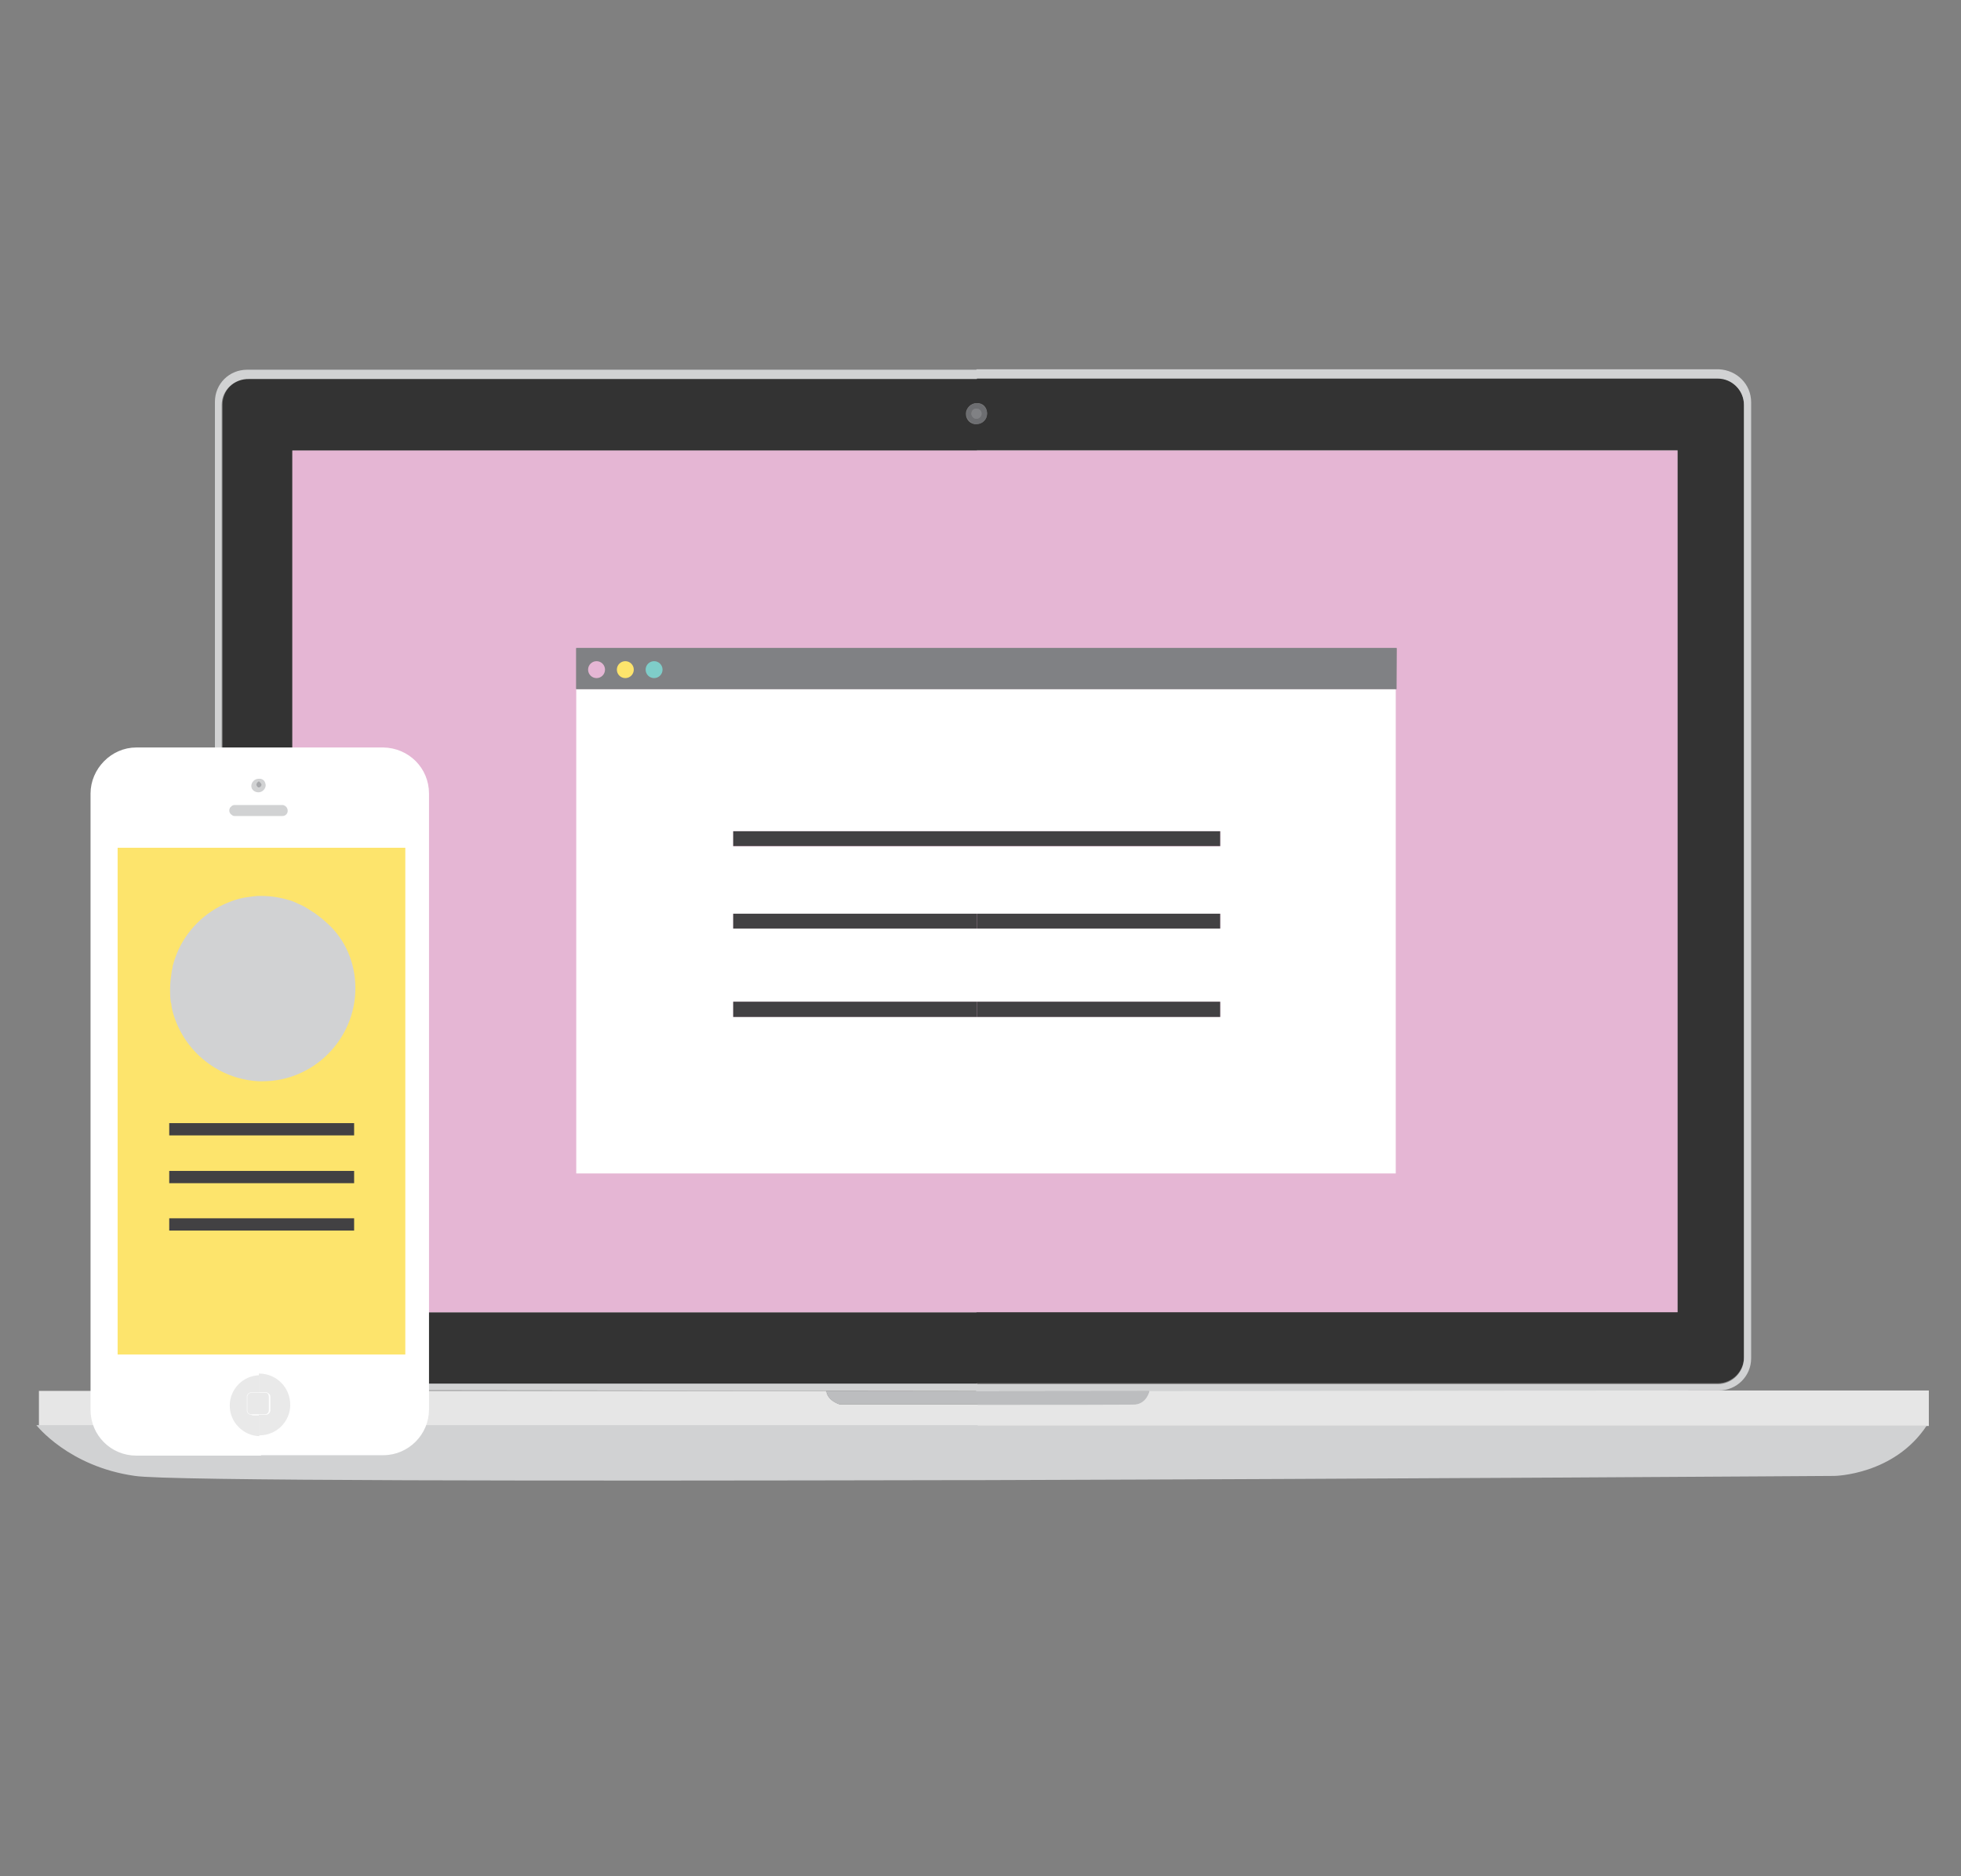 <?xml version="1.0" encoding="utf-8"?>
<!-- Generator: Adobe Illustrator 19.2.1, SVG Export Plug-In . SVG Version: 6.00 Build 0)  -->
<svg version="1.1" id="Layer_1" xmlns="http://www.w3.org/2000/svg" xmlns:xlink="http://www.w3.org/1999/xlink" x="0px" y="0px"
	 viewBox="0 0 463.5 443.5" style="enable-background:new 0 0 463.5 443.5;" xml:space="preserve">
<rect x="0" y="0" width="463.5" height="443.5" fill="#808080" stroke="none"/>
<style type="text/css">
	.st0{fill:#333333;}
	.st1{fill:#E6E6E6;}
	.st2{fill:#D1D2D3;}
	.st3{fill:#BCBDBF;}
	.st4{fill:#6D6E71;}
	.st5{fill:#808184;}
	.st6{fill:#E5B6D4;}
	.st7{fill:#FFFFFF;}
	.st8{fill:#FDE46C;}
	.st9{fill:#7FCDC9;}
	.st10{fill:#424143;}
	.st11{fill:#FFFFFF;stroke:#FFFFFF;stroke-miterlimit:10;}
	.st12{fill:#FDE46C;stroke:#FDE46C;stroke-miterlimit:10;}
	.st13{fill:#E9E9E9;}
	.st14{fill:#E9E9E9;stroke:#FFFFFF;stroke-width:0.1;stroke-miterlimit:10;}
	.st15{fill:#A7A8AB;}
</style>
<path class="st0" d="M406,89.3H230.8v0.1h-172c-3.4,0-6.2,2.8-6.2,6.2v225.3c0,3.4,2.7,6.2,6.2,6.2h172v-0.1H406
	c3.4,0,6.2-2.8,6.2-6.2V95.7C412.2,92.3,409.5,89.5,406,89.3z M230.8,95.3L230.8,95.3c1.5-0.1,2.5,1,2.5,2.4c0,1.5-1.1,2.5-2.5,2.5
	v0.1c-1.5,0-2.5-1.1-2.5-2.5C228.3,96.5,229.5,95.3,230.8,95.3z M396.5,310.2H230.8v0.1H69.1V106.5h161.8v-0.1h165.6V310.2z"/>
<path class="st1" d="M455.9,328.7v8.4H9.2v-8.3h186.1c0.3,2.4,3.2,3.2,3.2,3.2h32.5c17.5,0,35.9,0,37.3-0.1c2.6-0.2,3.3-3.2,3.3-3.2
	H455.9z"/>
<path class="st2" d="M455.4,337c-7.7,11.7-21.8,11.9-21.8,11.9s-103.3,0.7-202.6,1h-5.3c-94.2,0.2-186.3,0.2-193.8-1
	c-15.7-2.2-23.3-12-23.3-12h222.5v0.1H455.4z"/>
<path class="st2" d="M455.2,336.9L455.2,336.9L455.2,336.9C455.1,337,455.2,337,455.2,336.9z"/>
<path class="st3" d="M271.7,328.8c0,0-0.6,2.9-3.3,3.2c-1.5,0.1-19.7,0.1-37.3,0.1V332h-32.6c0,0-2.8-0.7-3.2-3.2h35.8v0.1
	L271.7,328.8z"/>
<path class="st4" d="M230.9,95.3L230.9,95.3L230.9,95.3c-1.5,0.1-2.5,1.2-2.5,2.5s1.1,2.4,2.4,2.5h0.1c1.4-0.1,2.4-1.2,2.4-2.5
	C233.3,96.5,232.3,95.4,230.9,95.3z M230.8,99c-0.6,0-1.2-0.6-1.2-1.2c0-0.7,0.4-1.2,1.2-1.2c0.6,0,1.2,0.6,1.2,1.2
	S231.5,98.9,230.8,99z"/>
<path class="st4" d="M230.9,95.3L230.9,95.3L230.9,95.3L230.9,95.3z"/>
<path class="st5" d="M230.8,96.6V99c-0.7,0-1.2-0.6-1.2-1.2C229.7,97.1,230.1,96.6,230.8,96.6L230.8,96.6z"/>
<path class="st5" d="M232,97.8c0,0.7-0.6,1.2-1.2,1.2v-2.4C231.5,96.6,232,97.1,232,97.8L232,97.8z"/>
<path class="st6" d="M69.1,106.5v203.7h327.4V106.5H69.1z M330,162.9H136.2v-9.7h193.9L330,162.9L330,162.9z"/>
<path class="st7" d="M136.2,162.9v114.5h193.7V162.9H136.2z M288.4,240.4H173.3v-3.6h115.1V240.4z M288.4,219.5H173.3V216h115.1
	V219.5z M288.4,200.1H173.3v-3.6h115.1V200.1z"/>
<rect x="136.2" y="153.2" class="st5" width="193.9" height="9.7"/>
<circle class="st6" cx="141" cy="158.3" r="2"/>
<circle class="st8" cx="147.8" cy="158.3" r="2"/>
<circle class="st9" cx="154.6" cy="158.3" r="2"/>
<rect x="173.3" y="196.5" class="st10" width="115.1" height="3.5"/>
<path class="st10" d="M230.9,236.8h57.5v3.6h-57.5L230.9,236.8L230.9,236.8z"/>
<path class="st10" d="M173.3,236.8h57.6v3.6h-57.6V236.8z"/>
<path class="st10" d="M230.9,216h57.5v3.5h-57.5L230.9,216L230.9,216z"/>
<path class="st10" d="M173.3,216h57.6v3.5h-57.6V216z"/>
<path class="st2" d="M413.9,95.1v226c0,4.2-3.4,7.6-7.6,7.6l-175.6,0.2v-1.7H406c3.4,0,6.2-2.8,6.2-6.2V95.7c0-3.4-2.8-6.2-6.2-6.2
	H230.9v0.1h-172c-3.6-0.1-6.5,2.7-6.5,6.1v225.2c0,3.4,2.8,6.2,6.2,6.2H231l-0.1,1.7l-172.5-0.2c-4.2,0-7.6-3.4-7.6-7.6v-226
	c0-4.3,3.4-7.6,7.6-7.6h172.4v-0.1h175.5C410.5,87.5,413.9,90.8,413.9,95.1z"/>
<g>
	<path class="st11" d="M90.6,177.2H32.2c-5.6,0-10.3,4.8-10.3,10.4v145.7c0,5.7,4.6,10.3,10.3,10.3h29v-0.1h29.4
		c5.7,0,10.3-4.7,10.3-10.3V187.6C100.9,181.8,96.3,177.3,90.6,177.2z M54.3,191.4c0-0.1,0-0.1,0.1-0.2c0,0,0,0,0-0.1
		c0-0.1,0-0.1,0.1-0.2s0.1-0.1,0.2-0.2c0.1-0.1,0.1-0.1,0.2-0.2c0.1,0,0.1-0.1,0.2-0.1c0.2-0.1,0.3-0.1,0.5-0.1H67
		c0.7,0,1.2,0.6,1.2,1.2c0,0.7-0.6,1.2-1.2,1.2H55.5c-0.2,0-0.3,0-0.5-0.1c-0.1-0.1-0.3-0.2-0.4-0.3c-0.1-0.1-0.2-0.2-0.3-0.4
		S54.2,191.6,54.3,191.4C54.2,191.6,54.2,191.5,54.3,191.4z M95.4,319.6H61.1v0.1H28.3V200.9h67V319.6z"/>
	<path class="st2" d="M68,191.7c0,0.7-0.6,1.2-1.2,1.2H55.5c-0.2,0-0.3,0-0.5-0.1c-0.1-0.1-0.3-0.2-0.4-0.3
		c-0.1-0.1-0.2-0.2-0.3-0.4s-0.1-0.3-0.1-0.5c0-0.1,0-0.2,0-0.2c0-0.1,0-0.1,0.1-0.2c0,0,0,0,0-0.1c0-0.1,0-0.1,0.1-0.2
		s0.1-0.1,0.2-0.2c0.1-0.1,0.1-0.1,0.2-0.2c0.1,0,0.1-0.1,0.2-0.1c0.2-0.1,0.3-0.1,0.5-0.1h11.4C67.6,190.5,68,191,68,191.7z"/>
	<path class="st12" d="M28.3,200.9v118.8h67V200.9H28.3z M40.6,229.3c0.1-0.4,0.2-0.7,0.2-1.1c0.3-1.1,0.6-2,1-3
		c2.2-5.4,6.6-9.8,12-12c0.7-0.3,1.3-0.5,1.9-0.7s1.4-0.4,2-0.5c0.7-0.1,1.4-0.2,2.1-0.3c0.4,0,0.7-0.1,1.1-0.1h1
		c2.2,0,4.5,0.4,6.5,1c0.7,0.2,1.4,0.5,2,0.8c1,0.4,1.9,0.9,2.8,1.5c1.5,0.9,2.9,2,4.2,3.2c4,4,6.4,9.4,6.4,15.4
		c0,12-9.8,22-21.9,22h-1c-9.4-0.5-17.3-6.9-20-15.5l0,0c-0.3-0.9-0.5-1.7-0.6-2.6c0-0.2,0-0.3-0.1-0.4c-0.2-1.1-0.3-2.1-0.3-3.3
		C40.2,232.1,40.3,230.7,40.6,229.3z"/>
	<path class="st13" d="M68.6,332.1c0,4-3.3,7.2-7.2,7.2h-0.2v-4.9h1.7c0.6,0,1-0.5,1-1v-3.2c0-0.6-0.5-1-1-1h-1.7v-4.5h0.2
		C65.4,324.8,68.6,328,68.6,332.1L68.6,332.1z"/>
	<path class="st13" d="M58.9,330.4v3.2c0,0.6,0.5,1,1,1h1.4v4.9c-3.8-0.1-7-3.3-7-7.2c0-3.9,3.1-7.1,7-7.2v4.5h-1.4
		C59.2,329.4,58.9,329.8,58.9,330.4L58.9,330.4z"/>
	<path class="st14" d="M63.6,330.2v3.2c0,0.6-0.5,1-1,1h-3.2c-0.6,0-1-0.5-1-1v-3.2c0-0.6,0.5-1,1-1h3.2
		C63.3,329.1,63.6,329.6,63.6,330.2z"/>
	<path class="st2" d="M61.1,184.1L61.1,184.1c-0.9,0-1.7,0.8-1.7,1.7c0,0.9,0.8,1.5,1.7,1.5c0.9,0,1.7-0.8,1.7-1.7
		C62.7,184.5,62,184,61.1,184.1z M61.1,186.2c-0.3,0-0.5-0.5-0.5-0.5s0.1-0.6,0.5-0.8l0,0c0.3,0,0.3,0.3,0.3,0.7
		S61.5,186.2,61.1,186.2z"/>
	<path class="st2" d="M84,233.6c0,12-9.8,22-21.9,22h-1c-9.4-0.5-17.3-6.9-20-15.5l0,0c-0.3-0.9-0.5-1.7-0.6-2.6
		c0-0.2,0-0.3-0.1-0.4c-0.2-1.1-0.2-2.1-0.2-3.3c0-1.5,0.2-2.9,0.4-4.3c0.1-0.4,0.2-0.7,0.2-1.1c0.3-1.1,0.6-2,1-3
		c2.2-5.4,6.6-9.8,12-12c0.7-0.3,1.3-0.5,1.9-0.7c0.7-0.2,1.4-0.4,2-0.5c0.7-0.1,1.4-0.2,2.1-0.3c0.4,0,0.7-0.1,1.1-0.1h1
		c2.2,0,4.5,0.4,6.5,1c0.7,0.2,1.4,0.5,2,0.8c1,0.4,1.9,0.9,2.8,1.5c1.5,0.9,2.9,2,4.2,3.2C81.6,222.1,84,227.6,84,233.6z"/>
	<path class="st15" d="M61.8,185.5c0,0.3-0.3,0.6-0.6,0.7l0,0l0,0c-0.3,0-0.6-0.3-0.6-0.7c0-0.3,0.3-0.7,0.6-0.8l0,0l0,0
		C61.4,184.9,61.8,185.2,61.8,185.5z"/>
	<rect x="40" y="288" class="st10" width="43.7" height="2.9"/>
	<rect x="40" y="276.8" class="st10" width="43.7" height="2.9"/>
	<rect x="40" y="265.5" class="st10" width="43.7" height="2.9"/>
</g>
</svg>
